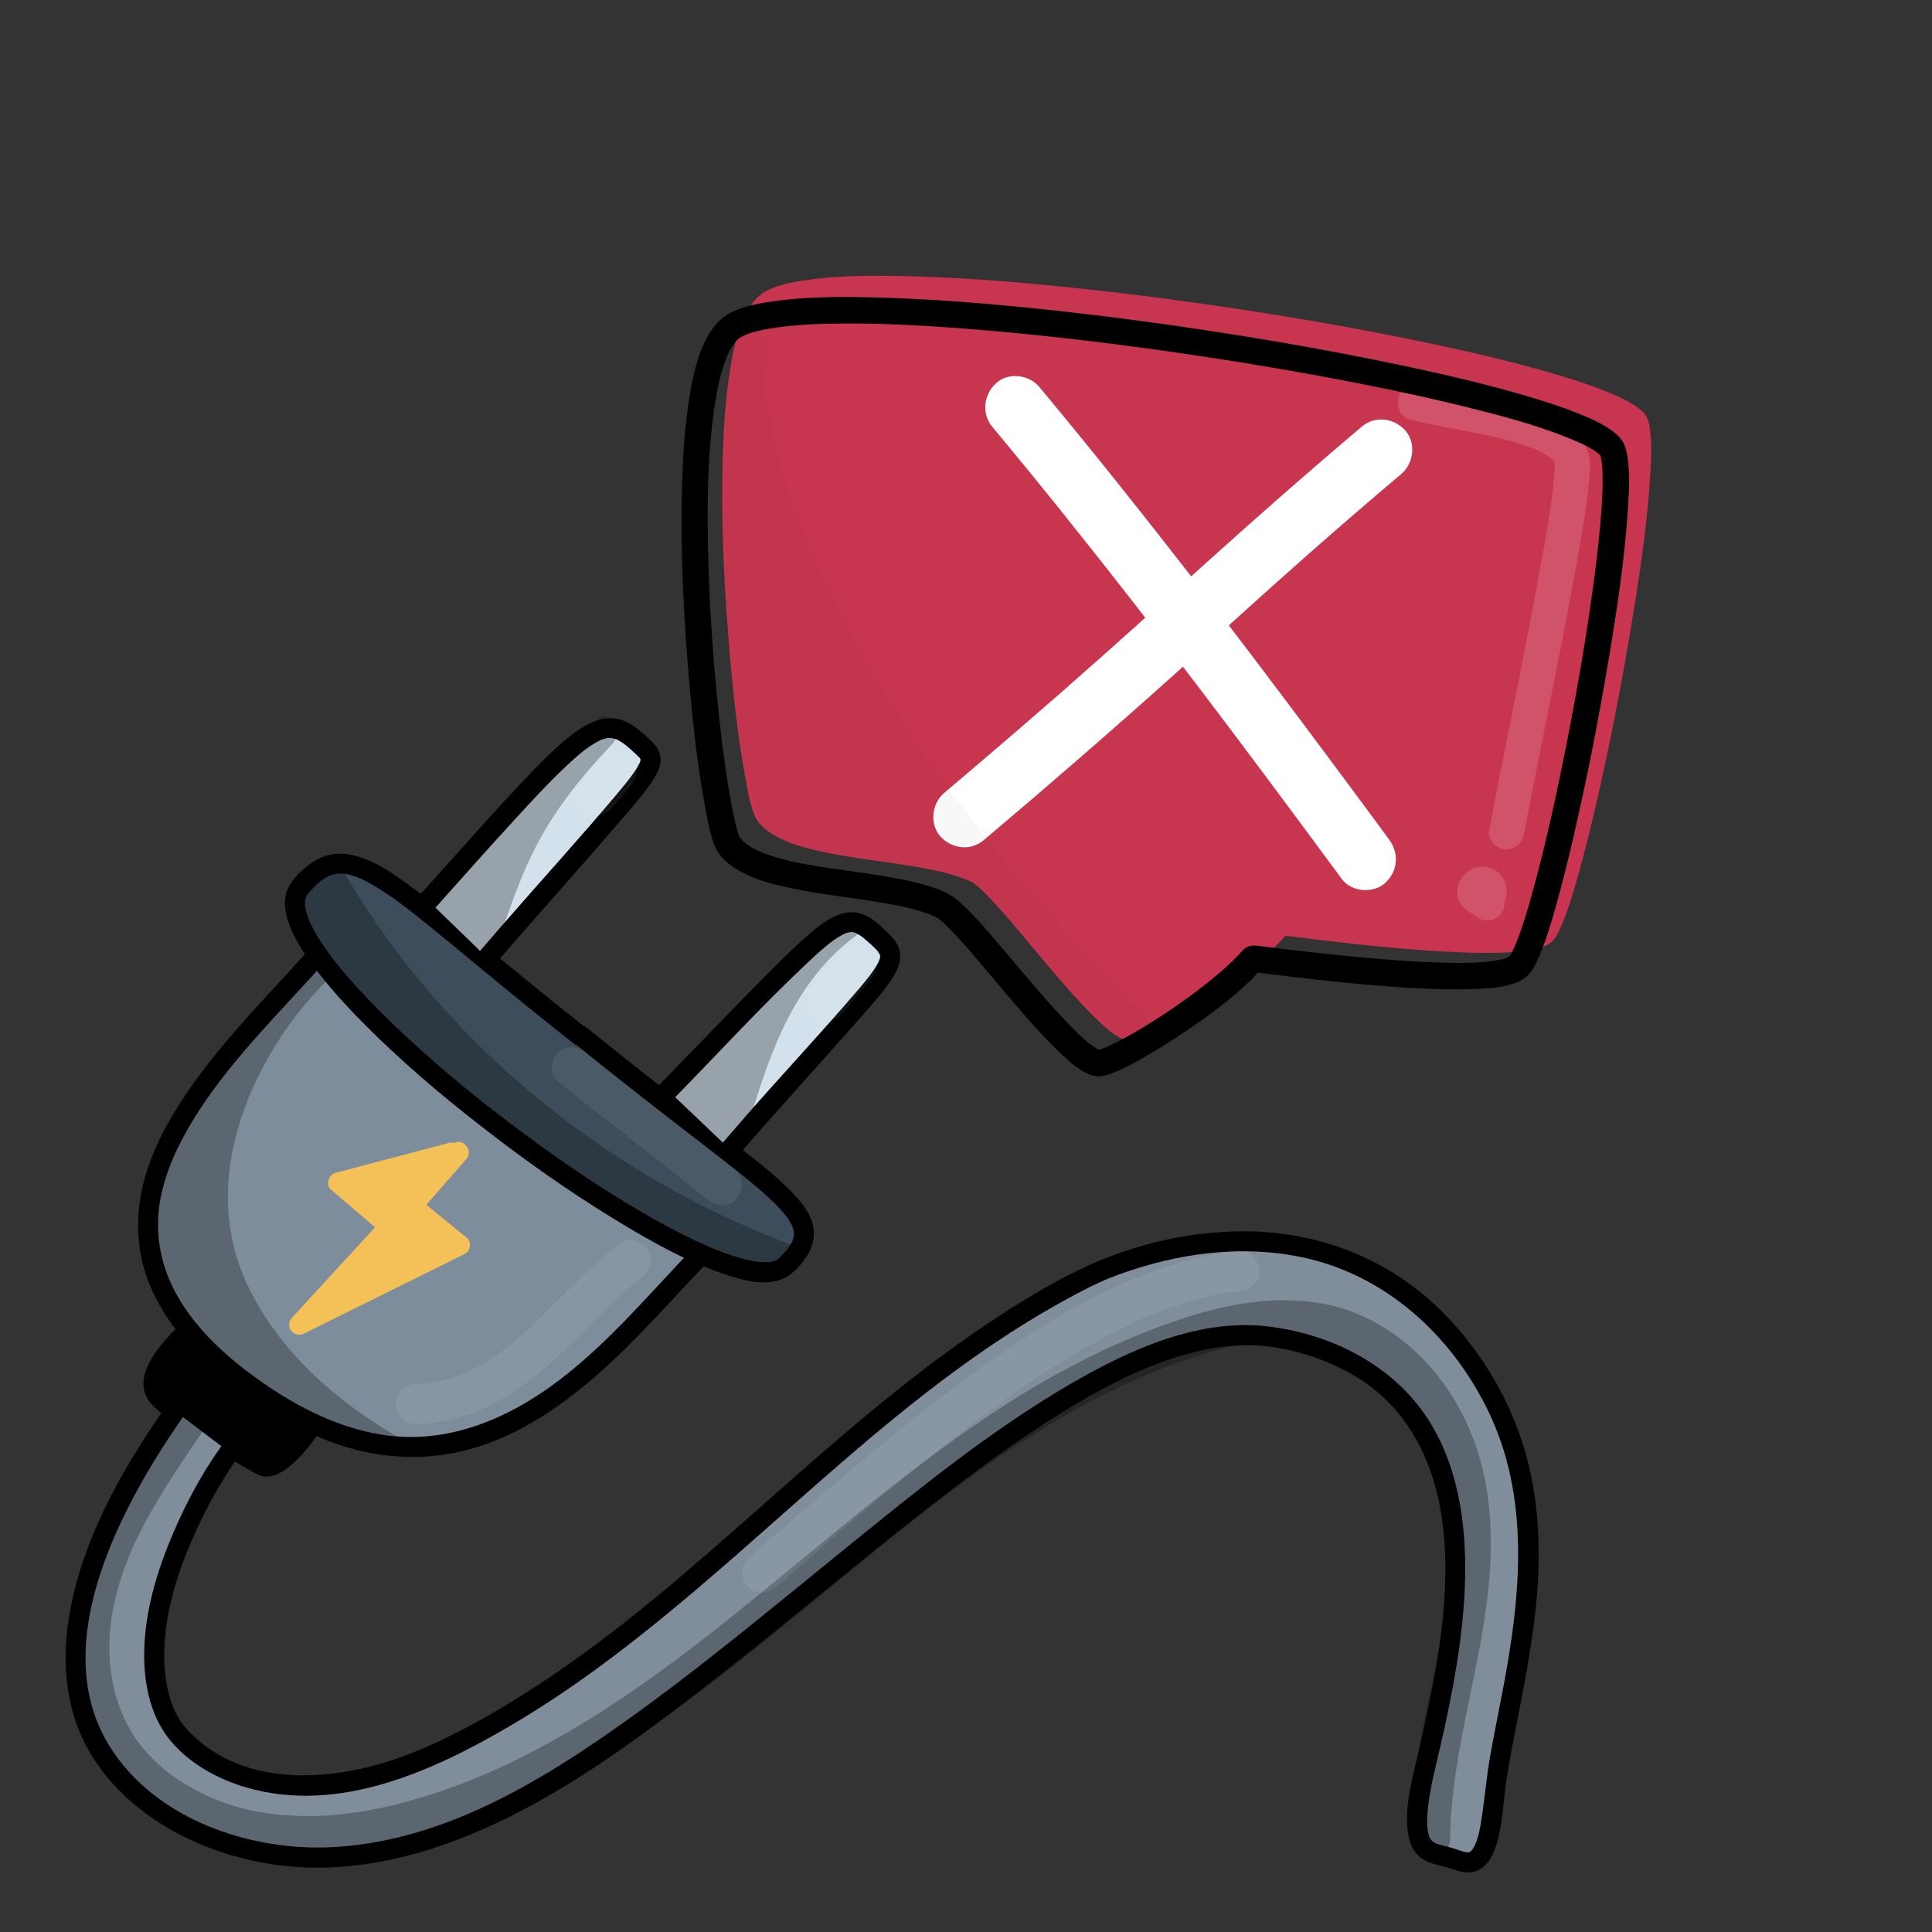 <?xml version="1.0" encoding="utf-8"?>
<!-- Generator: Adobe Adobe Illustrator 24.2.0, SVG Export Plug-In . SVG Version: 6.00 Build 0)  -->
<svg version="1.1" xmlns="http://www.w3.org/2000/svg" xmlns:xlink="http://www.w3.org/1999/xlink" x="0px" y="0px"
	 viewBox="0 0 1700.79 1700.79" style="enable-background:new 0 0 1700.79 1700.79;" xml:space="preserve">
<rect x="0" y="0" width="1700.79" height="1700.79" fill="#333333" stroke="none"/>
<style type="text/css">
	.st0{fill:#7E8D9C;}
	.st1{fill:#3D4D5B;}
	.st2{fill:#D3E1EC;}
	.st3{fill:#808E9C;}
	.st4{fill:#F3C159;}
	.st5{fill:#F3C158;}
	.st6{opacity:0.278;}
	.st7{opacity:0.078;}
	.st8{fill:#FFFFFF;}
	.st9{fill:#C8354F;}
	.st10{fill:#C93550;}
	.st11{opacity:0.149;}
	.st12{opacity:0.031;}
</style>
<g id="Ebene_4">
</g>
<g id="Ebene_3">
</g>
<g id="Ebene_14">
</g>
<g id="Ebene_5">
</g>
<g id="Ebene_6">
</g>
<g id="Ebene_7">
	<g>
		<g>
			<path class="st0" d="M278.36,842.07c-92.02,103.45-255.44,244.96-46.42,386.24c182.07,123.06,297.75-32.6,382.53-121.22"/>
			<g>
				<path d="M272.11,835.82c-39.33,44.17-82.14,85.99-114.14,136.1c-15,23.49-27.75,49.32-33.33,76.8
					c-5.56,27.4-3.69,55.78,6.93,81.76c13.65,33.42,38.38,60.84,66.12,83.39c32.05,26.05,68.28,48.45,108.11,60.29
					c30.67,9.11,63.04,11,94.45,4.76c28.86-5.73,56.16-18.37,80.72-34.36c48.66-31.67,87.54-75.31,126.8-117.46
					c4.29-4.61,8.6-9.2,12.95-13.75c7.86-8.22-4.62-20.74-12.5-12.5c-37.48,39.21-72.69,81.3-116.1,114.28
					c-44.94,34.14-98.93,57.1-156.28,47.82c-36.09-5.84-69.36-21.95-99.45-42.26c-30.69-20.72-60.39-45.9-79.33-78.22
					c-13.59-23.2-19.78-48.74-17.42-75.34c2.2-24.75,12.28-49.6,24.73-71.6c28.1-49.67,68.85-90.81,107.07-132.64
					c4.41-4.83,8.81-9.68,13.16-14.57C292.15,839.85,279.69,827.31,272.11,835.82L272.11,835.82z"/>
			</g>
		</g>
		<g>
			<path class="st1" d="M511.3,912.44C342.92,780.1,308.43,726.34,263.9,781.93c-51.11,63.8,372.94,384.38,427.58,332.44
				c47.2-44.86-6.67-61.43-180.87-203.22"/>
			<g>
				<path d="M517.55,906.19c-32.06-25.22-63.58-51.1-95.02-77.09c-21.4-17.69-42.69-35.68-65.22-51.94
					c-23-16.61-54.7-36.87-82.3-18.02c-9.74,6.65-21.17,17.04-23.53,29.16c-2.24,11.53,1.65,23.04,6.49,33.38
					c6.3,13.46,15.22,25.61,24.38,37.24c11.69,14.83,24.54,28.72,37.83,42.12c32.32,32.58,67.42,62.43,103.61,90.6
					c37.56,29.24,76.46,56.87,117.11,81.67c31.61,19.29,64.84,38.21,100.27,49.53c11.3,3.61,23.74,6.82,35.7,5.91
					c12.05-0.92,20.16-6.38,27.86-15.48c7.98-9.43,13.44-20.37,11.27-32.98c-2.16-12.56-11.43-23.2-20.08-31.97
					c-14.84-15.05-31.86-28-48.48-40.97c-26.67-20.8-53.6-41.25-80.19-62.15c-16.91-13.29-33.72-26.72-50.4-40.3
					c-3.7-3.01-8.88-3.62-12.5,0c-3.11,3.11-3.72,9.47,0,12.5c30.91,25.14,62.27,49.72,93.82,74.05c20.9,16.12,42.03,32,62.36,48.84
					c7.04,5.84,14,11.81,20.55,18.2c2.62,2.56,5.17,5.18,7.59,7.93c1.04,1.19,2.04,2.41,3.05,3.63c0.88,1.06-1.05-1.49,0.22,0.28
					c0.48,0.68,0.98,1.34,1.45,2.03c1.5,2.19,2.74,4.48,3.97,6.82c1.09,2.08-0.31-1.11,0-0.04c0.14,0.5,0.39,0.98,0.54,1.48
					c0.33,1.09,0.58,2.19,0.88,3.29c0.41,1.49-0.03,0.71-0.02-0.55c0,0.53,0.14,1.07,0.14,1.61c0.02,1.07-0.06,2.14-0.05,3.2
					c0.02,2.13,0.44-1.27,0.06-0.41c-0.18,0.41-0.17,0.97-0.29,1.41c-0.3,1.07-0.67,2.12-0.97,3.18c-0.54,1.9,0.77-1.49,0.16-0.34
					c-0.25,0.46-0.43,0.96-0.69,1.42c-0.63,1.16-1.26,2.3-1.98,3.41c-0.69,1.07-1.44,2.08-2.19,3.1c1.01-1.4,0.7-0.86-0.09,0.07
					c-0.53,0.63-1.06,1.26-1.6,1.88c-2.01,2.28-4.24,4.32-6.35,6.5c-1.54,1.59,1.81-0.88-0.37,0.27c-0.76,0.4-1.6,0.82-2.32,1.28
					c-1,0.63,2.43-0.75,0.71-0.3c-0.4,0.1-0.78,0.3-1.18,0.41c-1,0.28-2,0.52-3.01,0.77c-3.01,0.73,1.38,0.03-0.94,0.16
					c-1.12,0.06-2.24,0.17-3.37,0.19c-2.34,0.05-4.68-0.08-7-0.32c-0.66-0.07-1.33-0.16-1.99-0.23c0.67,0.07,1.82,0.3-0.15-0.04
					c-1.43-0.25-2.85-0.49-4.27-0.78c-6.28-1.28-12.44-3.08-18.5-5.14c-3.36-1.14-6.68-2.36-9.99-3.65
					c-1.85-0.72-3.69-1.46-5.53-2.22c-0.53-0.22-3-1.26-1.03-0.42c-1.06-0.45-2.13-0.91-3.19-1.37
					c-16.76-7.32-32.99-15.82-48.9-24.82c-38.48-21.78-75.27-46.59-110.84-72.83c-36.29-26.77-71.8-55.6-105.32-86.69
					c-14.77-13.69-29.14-27.84-42.73-42.71c-5.86-6.41-11.57-12.96-17.04-19.71c-1.33-1.63-2.63-3.28-3.94-4.94
					c-0.9-1.14,0.74,0.99-0.71-0.92c-0.68-0.89-1.35-1.78-2.02-2.67c-2.17-2.91-4.28-5.86-6.32-8.86
					c-3.7-5.46-7.18-11.08-10.17-16.96c-0.68-1.34-1.33-2.69-1.96-4.05c-0.27-0.58-0.52-1.17-0.78-1.76c0.9,2,0.23,0.58-0.17-0.47
					c-0.87-2.29-1.68-4.6-2.31-6.98c-0.29-1.09-0.52-2.19-0.75-3.29c-0.12-0.56-0.17-1.13-0.29-1.68c0.36,1.7,0.15,1.72,0.06,0.17
					c-0.11-1.9,0.22-3.92,0.05-5.78c0.28,3.03-0.13,0.8,0.23-0.61c0.33-1.29,1.79-3.62,0.15-0.93c0.41-0.67,0.73-1.45,1.11-2.15
					c0.19-0.35,0.49-0.66,0.66-1.02c0.59-1.2-1.58,1.87,0.18-0.21c2.36-2.79,4.75-5.54,7.39-8.08c1.06-1.02,2.16-1.98,3.27-2.94
					c0.81-0.69,1.76-1.36,0.26-0.26c0.68-0.5,1.35-1.01,2.05-1.48c1.14-0.78,2.31-1.51,3.51-2.17c1.16-0.64,4.54-1.95,2.08-1.1
					c2.52-0.86,4.94-1.57,7.57-2.05c-3.23,0.59,0.91-0.01,1.92-0.03c1.4-0.03,2.78,0.09,4.18,0.16c2.47,0.13-0.73-0.19,0.27,0.01
					c0.65,0.13,1.3,0.22,1.94,0.35c1.52,0.3,3.02,0.69,4.5,1.12c1.49,0.44,2.96,0.94,4.42,1.49c0.81,0.3,1.61,0.63,2.41,0.95
					c-2.02-0.82,0.15,0.08,0.91,0.43c3.48,1.6,6.87,3.4,10.19,5.32c18.62,10.78,34.69,23.94,51.11,37.22
					c25.86,20.91,51.29,42.35,77.07,63.34c16.23,13.22,32.57,26.31,49.03,39.26c3.75,2.95,8.84,3.66,12.5,0
					C520.61,915.62,521.32,909.15,517.55,906.19L517.55,906.19z"/>
			</g>
		</g>
		<g>
			<path class="st2" d="M376.97,792.92C516.68,636.57,528.35,623.26,562.3,654.22c22.97,20.94,19.78,11.61-133.32,189"/>
			<g>
				<path d="M383.21,799.17c23.43-26.22,46.79-52.51,70.56-78.41c15.03-16.38,30.15-32.79,46.41-47.96
					c2.85-2.66,5.75-5.28,8.72-7.81c1.24-1.06,2.49-2.11,3.76-3.14c0.64-0.52,1.28-1.03,1.93-1.54c0.94-0.75-1.32,1-0.38,0.29
					c0.38-0.29,0.77-0.59,1.16-0.87c4.22-3.1,8.55-5.85,13.23-8.19c2.43-1.21-1.74,0.49,0.99-0.4c0.99-0.32,1.96-0.68,2.96-0.94
					c0.82-0.22,1.72-0.29,2.51-0.55c1.52-0.5-2.29,0.05-0.72,0.09c0.47,0.01,0.96-0.1,1.44-0.11c0.78-0.01,1.56,0,2.34,0.02
					c2.76,0.04-1.38-0.51,0.54,0.04c1.59,0.45,3.16,0.9,4.74,1.41c-2.54-0.82-0.87-0.38,0.37,0.25c0.85,0.43,1.67,0.9,2.48,1.4
					c0.75,0.46,1.48,0.94,2.21,1.44c0.73,0.51,3.66,2.8,1.05,0.7c2.93,2.35,5.74,4.84,8.52,7.37c1.72,1.57,3.36,3.17,4.98,4.84
					c1.89,1.97-1.16-1.95,0.47,0.64c0.21,0.33,0.36,0.79,0.61,1.09c0.93,1.1-0.97-2.53-0.31-0.68c0.13,0.36,0.27,0.8,0.29,1.18
					c0.06,0.88-0.81-2.84-0.16-0.77c0.11,0.36-0.22,1.02-0.06,1.33c-0.33-0.63,0.64-2.58,0-0.54c-0.16,0.51-0.31,1.03-0.45,1.54
					c-0.08,0.29-0.25,0.57-0.32,0.87c-0.35,1.54,1.04-1.99,0.37-0.86c-0.77,1.31-1.35,2.75-2.12,4.07
					c-2.12,3.64-4.63,7.05-7.15,10.42c-0.34,0.46-0.69,0.9-1.04,1.36c1.64-2.15,0.22-0.29-0.19,0.23c-0.97,1.23-1.94,2.45-2.93,3.67
					c-2.11,2.61-4.25,5.19-6.41,7.76c-32.88,39.13-67.41,76.92-100.93,115.5c-6.67,7.67-13.32,15.36-19.96,23.05
					c-7.4,8.57,5.05,21.13,12.5,12.5c38.33-44.4,77.65-87.95,115.77-132.52c8.25-9.64,16.74-19.36,23.7-29.99
					c3.66-5.6,7.14-12.09,6.86-18.98c-0.25-6.35-3.91-11.43-8.32-15.69c-5.58-5.4-11.55-10.85-18.21-14.87
					c-20.23-12.23-39.98-0.34-56.1,12.97c-15.12,12.48-28.69,26.87-42.1,41.12c-22.15,23.55-43.65,47.69-65.2,71.78
					c-6.98,7.8-13.95,15.6-20.92,23.4C363.16,795.13,375.62,807.68,383.21,799.17L383.21,799.17z"/>
			</g>
		</g>
		<g>
			<path class="st2" d="M588,959.8C734.9,809.42,740.55,796.59,769.46,822.01c31.9,28.05,18.36,21.54-126.76,189.97"/>
			<g>
				<path d="M594.25,966.05c39.1-40.03,77.11-81.45,117.92-119.76c5.25-4.93,10.58-9.78,16.17-14.33c1.01-0.83,2.04-1.64,3.07-2.45
					c-2.16,1.68,1.23-0.9,1.92-1.39c1.94-1.39,3.93-2.73,5.98-3.94c1.68-0.99,3.43-1.77,5.16-2.66c-1.56,0.8-1.12,0.38,0.49-0.11
					c0.77-0.24,1.55-0.44,2.33-0.66c1.61-0.46,2.39,0.14,0.01-0.1c0.67,0.07,1.45-0.13,2.14-0.13c0.58,0,1.39,0.21,1.94,0.1
					c-1.23,0.26-2.05-0.53-0.09,0.07c0.61,0.19,1.23,0.37,1.85,0.54c2.37,0.67-1.23-0.77,0.08,0c1.25,0.74,2.56,1.34,3.78,2.14
					c0.68,0.44,1.33,0.92,1.99,1.38c2.25,1.58-1.22-1.07,0.5,0.38c1.39,1.17,2.78,2.32,4.15,3.52c2.57,2.26,5.15,4.54,7.52,7.02
					c0.48,0.51,0.94,1.04,1.42,1.55c1.36,1.47,0.52,1.17,0.09,0.04c0.36,0.95,1.36,2.26,1.94,3.12c1.1,1.62-0.41-2.1-0.16-0.38
					c0.07,0.47,0.27,1.23,0.46,1.67c0.72,1.67,0.14-2.55-0.08-0.51c-0.06,0.54-0.1,1.39-0.03,1.92c0.18,1.29,0.73-2.66,0.04-0.45
					c-0.21,0.66-0.32,1.35-0.53,2.01c-0.23,0.73-0.54,1.42-0.79,2.14c0.94-2.71,0.3-0.73-0.31,0.47c-1.92,3.76-4.35,7.25-6.85,10.63
					c-0.71,0.96-2.6,3.38-1.27,1.69c-0.93,1.18-1.86,2.36-2.81,3.53c-2.08,2.57-4.2,5.1-6.34,7.61
					c-32.59,38.22-67.1,74.82-100.12,112.68c-6.48,7.43-12.93,14.88-19.36,22.34c-7.39,8.58,5.06,21.13,12.5,12.5
					c37.5-43.5,76.47-85.67,114.23-128.94c8.29-9.5,17.02-19.16,23.54-30.01c4.08-6.8,7.07-14.64,5.16-22.64
					c-1.63-6.81-6.68-12.21-11.66-16.84c-5.46-5.07-11.28-10.62-18.07-13.84c-19.41-9.21-37.45,5.69-51.5,17.87
					c-14.48,12.56-27.95,26.3-41.41,39.93c-22.23,22.52-44.17,45.31-66.24,67.99c-7.08,7.27-14.16,14.54-21.25,21.8
					C573.79,961.7,586.28,974.21,594.25,966.05L594.25,966.05z"/>
			</g>
		</g>
		<g>
			<path d="M167.14,1171.88c-8.37,4.58-38.03,35.01-31.15,52.6c6.31,16.15,89.91,63.31,94.93,65.75
				c12.65,6.15,37.93-24.87,43.83-37.39"/>
			<g>
				<path d="M162.68,1164.24c-7.36,4.21-13.67,11.18-19.03,17.62c-7.05,8.48-14.11,18.31-16.58,29.26
					c-2.06,9.13-0.31,17.22,5.77,24.23c4.97,5.73,11.31,10.38,17.35,14.9c15.52,11.62,32.1,21.85,48.72,31.79
					c6.55,3.91,13.13,7.76,19.77,11.52c3.82,2.16,7.87,4.91,12.19,5.87c11.72,2.61,23.08-7.09,30.74-14.66
					c7.99-7.9,15.83-17.31,20.77-27.48c4.95-10.19-10.29-19.16-15.26-8.92c-3.57,7.35-8.76,13.99-14.25,19.99
					c-3.14,3.44-6.49,6.88-10.22,9.7c-3.31,2.49-5.43,2.86-8.52,4.27c1.72-0.78-0.91-0.25,1.1,0.02c-1.77-0.24,0.26,0.33,0.04,0.19
					c-0.36-0.23-0.78-0.4-1.15-0.61c-1.65-0.91-3.31-1.81-4.95-2.74c-5.62-3.16-11.2-6.4-16.75-9.68
					c-14.92-8.82-29.71-17.93-43.96-27.8c-6.74-4.68-11.56-8.09-17.34-13.18c-2.04-1.8-3.88-3.73-5.78-5.67
					c-0.43-0.44-1.41-2,0.02,0.11c-0.05-0.07-0.84-1.15-0.81-1.17c-0.02,0.02-0.57-1.03-0.62-1.1c1.7,2.56,0.07,0.17-0.15-1.13
					c0.29,1.71,0.02-1.17,0.03-1.28c0.08-1.79,0.03-1.28,0.31-2.46c0.49-2.11,1.19-4.2,2-5.97c2.13-4.68,5.04-9.12,8.17-13.19
					c3.16-4.11,6.72-7.98,10.46-11.57c1.49-1.43,3.03-2.81,4.62-4.13c1.9-1.57-1.4,0.88,0.43-0.32c0.6-0.39,1.18-0.8,1.8-1.15
					C181.47,1173.85,172.58,1158.58,162.68,1164.24L162.68,1164.24z"/>
			</g>
		</g>
		<g>
			<path class="st3" d="M154.02,1242.15c-37.21,52.93-116.8,179.34-76.51,277.52C108.43,1595,200.4,1637.5,285.4,1635.21
				c85.01-2.29,163.33-40.88,232.14-86.5c220.13-145.92,443.24-402,608.37-370.69c230.1,43.63,140.51,314.03,124.96,396.03
				c-11.21,59.1,8,56.27,24.56,61.08c15.3,4.45,32.93,18.48,39.14-46.35c9.78-101.92,71.59-246.75-11.99-378.3
				c-110.23-173.49-295.75-111.26-347.22-85.35c-214.47,107.94-355.8,320.56-575.02,419.99c-135.69,61.54-218.08,2.79-234.62-35.72
				c-34.81-81.07,30.93-195.72,56.18-231.01"/>
			<g>
				<path d="M146.39,1237.69c-39.79,56.68-76.5,121.44-86.36,190.94c-5.42,38.21-1.56,77.22,17.51,111.35
					c18.37,32.87,48.27,58.38,81.51,75.42c34.88,17.88,73.96,27.59,113.11,28.65c46.01,1.24,92.12-9.31,134.74-26.12
					c83.76-33.04,157.06-88.61,227.45-143.68c68.89-53.9,135.28-110.97,204.88-163.97c31.19-23.75,63.07-46.75,96.46-67.34
					c29.01-17.89,59.34-34.31,91.62-45.51c26.58-9.23,54.57-14.95,82.81-12.69c29.08,2.34,59.18,12.39,84.09,27.5
					c43.65,26.48,66.78,71.54,74.58,120.77c7.66,48.28,2.07,98.8-6.7,146.51c-3.8,20.65-8.39,41.14-13.07,61.61
					c-5.05,22.1-12.12,45.83-10.05,68.58c1.01,11.04,4.76,21.87,14.84,27.69c6.8,3.93,14.76,4.7,22.1,7.15
					c7.07,2.36,14.4,5.15,21.94,3.08c11.32-3.1,16.75-14.58,19.84-24.92c5.31-17.75,5.58-36.64,8.35-54.86
					c2.82-18.59,6.5-37.03,10.11-55.48c7.91-40.34,15.61-80.91,17.81-122.04c2.37-44.28-2.03-89.34-17.48-131.12
					c-14.89-40.29-39.19-77.78-70.12-107.63c-46.62-44.99-108.41-67.98-172.89-67.64c-45.9,0.24-92.31,10.73-134.15,29.56
					c-32.29,14.53-62.96,33.65-92.31,53.35c-34.97,23.46-68.32,49.27-100.75,76.1c-64.94,53.71-126.19,111.73-191.33,165.21
					c-32.29,26.51-65.58,51.84-100.56,74.71c-35.94,23.49-73.98,45.53-114.05,61.2c-59.45,23.25-138.97,31.85-189.34-15.28
					c-7.26-6.79-11.9-12.22-16.27-20.93c-7.08-14.13-9.66-30.89-10.05-46.54c-0.9-36.66,10.14-73.31,24.75-106.6
					c11-25.06,24.21-49.54,40.12-71.86c6.61-9.28-8.71-18.12-15.26-8.92c-16.37,22.98-29.93,48.24-41.1,74.11
					c-14.73,34.11-26.02,70.78-26.23,108.24c-0.16,28.22,6.23,57.47,25.51,78.85c17.01,18.88,40.68,31.57,64.88,38.55
					c80.69,23.26,163.19-14.19,231.73-54.33c71.76-42.03,136.11-95.34,198.56-149.92c62.81-54.9,124.19-111.76,191.42-161.32
					c33.56-24.74,68.54-47.64,105.32-67.32c9.54-5.11,19.15-10.09,29.12-14.31c-1.73,0.73,0.88-0.36,1.39-0.57
					c0.98-0.4,1.95-0.79,2.93-1.18c2.19-0.87,4.39-1.71,6.6-2.53c4.54-1.68,9.12-3.26,13.72-4.74
					c48.4-15.58,101.27-21.32,151.23-10.01c70.79,16.01,126.68,66.96,158.95,130.95c39.84,79.01,30.36,167.66,14.28,251.47
					c-3.6,18.74-7.45,37.44-10.76,56.23c-3.24,18.36-4.75,36.87-7.59,55.26c-1.11,7.2-2.56,15.41-5.32,21.83
					c-0.51,1.19-1.11,2.36-1.77,3.47c-0.31,0.53-2.02,2.83-0.96,1.58c-0.6,0.71-1.26,1.39-1.97,2c1.43-1.22,0.02,0.07-0.78,0.34
					c2.42-0.83,0.03-0.01-0.55,0.08c-1.19,0.19,1.86,0.01-0.39,0.03c-0.75,0-1.49-0.05-2.24-0.1c2.17,0.15,0.23,0.02-0.77-0.24
					c-3.21-0.83-6.29-2.01-9.44-3.04c-3.34-1.09-6.76-1.83-10.16-2.69c-1.73-0.44-3.42-0.93-5.11-1.5c-1.62-0.54-0.62-0.24-0.6-0.23
					c-0.87-0.45-1.71-0.91-2.54-1.43c-0.89-0.55,0.72,0.73-0.79-0.68c-0.45-0.42-1.94-2.42-0.88-0.88c-1.73-2.5-1.77-2.81-2.34-5.08
					c-1.59-6.37-1.41-13-0.89-19.65c1.57-19.87,7.12-39.55,11.52-58.94c10.31-45.37,19.28-91.32,21.23-137.91
					c2.08-49.62-3.84-102.3-30.16-145.5c-30.23-49.63-85.25-77.87-141.87-84.99c-61.34-7.71-122.4,19.94-174.14,49.94
					c-69.54,40.33-132.59,91.47-194.9,141.95c-67.9,55-134.92,111.35-206.46,161.63c-74.13,52.09-157.3,100.24-250.02,104.77
					c-72.61,3.54-155.93-24.92-195.74-89.31c-41.04-66.37-14.53-149.17,18.32-213.04c13.8-26.83,29.82-52.48,47.15-77.16
					C168.21,1237.28,152.89,1228.44,146.39,1237.69L146.39,1237.69z"/>
			</g>
		</g>
		<g>
			<path class="st4" d="M397.59,1014.64c-33.3,8.8-66.6,17.6-99.91,26.4c15.07,12.87,30.13,25.75,45.2,38.62
				c-26.55,28.88-53.1,57.76-79.65,86.64c47.23-23.4,94.45-46.79,141.68-70.19c-14.08-11.48-28.15-22.97-42.23-34.45
				c13.83-15.8,27.65-31.61,41.48-47.41"/>
			<g>
				<path class="st5" d="M395.24,1006.12c-33.3,8.8-66.6,17.6-99.91,26.4c-6.07,1.61-9.03,10.38-3.9,14.77
					c15.07,12.87,30.13,25.75,45.2,38.62c0-4.17,0-8.33,0-12.5c-26.55,28.88-53.1,57.76-79.65,86.64
					c-6.92,7.53,1.72,18.33,10.71,13.88c47.23-23.4,94.45-46.79,141.68-70.19c4.77-2.36,6.05-10.4,1.79-13.88
					c-14.08-11.48-28.15-22.97-42.23-34.45c0,4.17,0,8.33,0,12.5c13.83-15.8,27.65-31.61,41.48-47.41
					c7.46-8.53-4.99-21.08-12.5-12.5c-13.83,15.8-27.65,31.61-41.48,47.41c-2.9,3.31-3.9,9.32,0,12.5
					c14.08,11.48,28.15,22.97,42.23,34.45c0.6-4.63,1.19-9.25,1.79-13.88c-47.23,23.4-94.45,46.79-141.68,70.19
					c3.57,4.63,7.14,9.25,10.71,13.88c26.55-28.88,53.1-57.76,79.65-86.64c3.04-3.31,3.76-9.29,0-12.5
					c-15.07-12.87-30.13-25.75-45.2-38.62c-1.3,4.92-2.6,9.85-3.9,14.77c33.3-8.8,66.6-17.6,99.91-26.4
					C410.92,1020.26,406.26,1003.2,395.24,1006.12L395.24,1006.12z"/>
			</g>
		</g>
		<g class="st6">
			<path d="M533.22,648.11C460.28,725.69,454,762.29,428.51,829.96c-33.09-25.96-48.78-28.14-42.08-36.19
				c42.6-51.15,88.89-98.33,146.13-154.16"/>
			<g>
				<path d="M526.98,641.86c-22.54,24.03-44.08,49.43-61.15,77.71c-12.62,20.92-22.12,43.39-30.58,66.26
					c-5.14,13.91-10.05,27.9-15.27,41.78c4.92-1.3,9.85-2.6,14.77-3.9c-12.57-9.8-25.97-18.03-39.05-27.07
					c-0.52-0.36-2.69-2.08-0.93-0.61c-0.55-0.46-1.07-1.02-1.64-1.44c-1.67-1.23,0.49,0.95,0.02,0.11c-0.21-0.37,0.62,2.49,0.6,2.19
					c0.04,0.72-0.68,2.9-0.49,2.43c0.61-1.49-1.79,2-0.05,0.05c0.74-0.83,1.42-1.7,2.13-2.55c3.21-3.82,6.44-7.63,9.69-11.42
					c25.92-30.18,53.24-59.12,81.18-87.43c17.34-17.56,34.92-34.89,52.59-52.13c8.16-7.96-4.35-20.45-12.5-12.5
					c-32.31,31.52-64.35,63.33-95.1,96.38c-14.11,15.16-27.93,30.58-41.37,46.34c-7.53,8.82-20.56,20.25-8.83,31.37
					c4.46,4.23,10.14,7.31,15.29,10.6c8.91,5.69,17.63,11.66,25.97,18.16c5.45,4.25,12.26,2.77,14.77-3.9
					c8.41-22.36,15.89-45.55,25.31-67.26c10.14-23.36,23.11-45.18,38.43-65.51c11.93-15.84,25.15-30.72,38.71-45.18
					C547.25,646.07,534.78,633.54,526.98,641.86L526.98,641.86z"/>
			</g>
		</g>
		<g class="st6">
			<path d="M749.19,816.02c-68.74,49.66-88.01,137.37-106.49,195.96c3.08-12.06-49.25-28.08-45.91-49.27
				c1.18-7.54,35.8-49.03,141.83-141.66"/>
			<g>
				<path d="M744.73,808.39c-52.38,38.18-78.56,97.68-97.33,157.79c-4.51,14.45-8.68,29.01-13.23,43.45
					c5.68,1.57,11.36,3.13,17.04,4.7c1.93-9.61-5.21-15.97-12.2-21.17c-7.36-5.46-15.92-10.26-22.9-15.59
					c-1.32-1.01-3.27-2.65-4.75-4.04c-0.79-0.74-1.55-1.49-2.29-2.29c-0.32-0.35-2.18-2.7-1.37-1.56c-0.55-0.77-1.04-1.58-1.5-2.41
					c-0.98-1.77,0.08,0.27-0.46-1.06c-0.13-0.33-0.2-0.73-0.28-1.08c-0.28-1.32,0.21,1.5,0.02,0.17c-0.19-1.29,0.69-2.83-0.15-0.41
					c0.89-2.53-1.2,1.71-0.02-0.11c0.66-1.02,1.21-2.13,1.88-3.15c0.94-1.43,1.97-2.8,2.98-4.18c1.24-1.69-1.12,1.37,0.75-0.97
					c0.77-0.96,1.55-1.93,2.34-2.88c3.86-4.67,7.9-9.19,12-13.65c13.18-14.3,27.06-27.96,41.11-41.39
					c25.55-24.42,51.88-48.02,78.48-71.27c8.58-7.5-3.96-19.96-12.5-12.5c-40,34.96-80.04,70.43-116.4,109.23
					c-7.99,8.52-15.97,17.24-22.73,26.79c-6.19,8.74-7.35,18.29-0.78,27.77c6.65,9.6,17.02,16.08,26.63,22.36
					c2.21,1.44,4.42,2.88,6.61,4.35c1.01,0.69,2.02,1.38,3.01,2.09c0.46,0.33,2.72,2.08,1.57,1.15c0.78,0.63,1.55,1.27,2.28,1.96
					c0.36,0.34,2.22,2.42,1.51,1.48c-0.88-1.17,0.01-0.02-0.01,0.03c0.09,0.15,0.19,0.3,0.28,0.46c0.33,0.65,0.33,0.6-0.02-0.15
					c-0.13,0.17-0.25-1.19-0.13-0.16c-0.3-2.55-0.51,0.03,0.01-2.53c-2.23,11.09,13.6,15.64,17.04,4.7
					c16.78-53.34,30.56-109.01,65.3-154.19c10.58-13.76,23.1-26.26,37.13-36.49c3.85-2.81,5.75-7.68,3.17-12.09
					C754.6,807.76,748.61,805.56,744.73,808.39L744.73,808.39z"/>
			</g>
		</g>
		<g class="st6">
			<path d="M294.77,771.55c87.08,150.18,232.07,270.73,400.87,333.28c-90.37,46.62-415.8-233.99-427.13-296.74
				c-3.34-18.52,8.11-26.17,27.8-42.16"/>
			<g>
				<path d="M287.14,776.01c34.77,59.82,78.22,114.58,127.99,162.61c50.57,48.8,107.74,90.92,169.26,124.88
					c34.98,19.31,71.44,35.93,108.89,49.85c-0.7-5.38-1.41-10.77-2.11-16.15c-0.46,0.23-1.2,0.79-1.71,0.83
					c-1.08,0.08,1.88-0.62-0.1,0.04c-1.32,0.44-2.61,0.94-3.95,1.32c-1.29,0.37-2.6,0.68-3.92,0.95c-0.68,0.14-1.36,0.23-2.04,0.37
					c-1.86,0.39,1.85-0.13-0.53,0.08c-6.42,0.55-12.67,0.36-19.08-0.31c-1.35-0.14,1.66,0.29-0.79-0.11
					c-0.85-0.14-1.71-0.27-2.56-0.41c-1.86-0.32-3.72-0.68-5.57-1.07c-3.79-0.81-7.56-1.77-11.29-2.84
					c-8.24-2.36-16.32-5.25-24.26-8.46c-4-1.62-6.68-2.77-11.55-4.98c-4.47-2.03-8.91-4.15-13.31-6.34
					c-9.36-4.65-18.56-9.62-27.63-14.8c-19.64-11.21-38.71-23.42-57.35-36.22c-39.14-26.87-76.29-56.15-112.02-87.46
					c-30.57-26.79-60.42-54.89-86.85-85.82c-2.57-3.01-5.1-6.05-7.58-9.14c-1.13-1.41-2.25-2.82-3.35-4.24
					c-0.77-0.99,0.93,1.22,0.18,0.23c-0.2-0.26-0.39-0.51-0.59-0.77c-0.64-0.85-1.28-1.69-1.91-2.54c-3.66-4.94-7.17-10-10.27-15.31
					c-1.23-2.1-2.4-4.24-3.45-6.44c-0.24-0.5-0.45-1.01-0.7-1.5c-0.94-1.88,0.57,1.58,0.11,0.3c-0.37-1.03-0.8-2.03-1.13-3.08
					c-2.73-8.51-0.52-14.94,5.67-21.24c5.79-5.88,12.5-10.87,18.9-16.05c3.71-3.01,3.13-9.37,0-12.5c-3.67-3.67-8.78-3.02-12.5,0
					c-11.56,9.37-27.09,19.5-30.2,35.23c-1.55,7.83-0.48,15.74,2.52,23.04c5.03,12.24,12.99,23,21.08,33.37
					c24.18,31.04,52.94,58.7,82.02,85.08c36.67,33.26,75.31,64.47,115.61,93.22c36.76,26.22,75.26,51.09,116.61,69.48
					c16.34,7.27,33.26,13.83,50.87,17.28c13.78,2.71,28.63,3.97,42.28-0.16c3.18-0.96,6.3-2.26,9.26-3.76
					c7.36-3.74,4.46-13.71-2.11-16.15c-64.68-24.04-126.05-56.84-182.23-96.89c-55.43-39.51-105.7-86.42-148.81-139.1
					c-23.96-29.29-45.53-60.51-64.55-93.23C296.69,757.26,281.41,766.15,287.14,776.01L287.14,776.01z"/>
			</g>
		</g>
		<g class="st6">
			<path d="M280.1,858.35c-57.16,57.29-98.54,146.06-86.21,225c12.32,78.95,78.11,146.49,150.79,188.68
				c-89.35-35.19-204-103.41-212.47-170.98c-10.3-82.18,75.06-176.01,144.64-245.92"/>
			<g>
				<path d="M273.85,852.1c-47.4,47.76-82.01,111.56-89.63,178.9c-3.66,32.35,0.35,65.22,12.45,95.48
					c12.29,30.71,31.12,58.24,53.61,82.39c26.06,28,56.93,51.56,89.93,70.79c2.27-5.38,4.54-10.77,6.81-16.15
					c-35.68-14.1-70.33-31.22-102.98-51.37c-30.17-18.62-60.21-40.24-82.36-68.29c-8.42-10.66-15.56-22.61-19.05-35.56
					c-3.68-13.66-3.04-29.67-0.11-44.33c7.36-36.79,27.63-70.04,49.51-99.95c27.02-36.94,58.85-70.22,91.07-102.62
					c8.03-8.07-4.46-20.58-12.5-12.5c-30.24,30.4-59.77,61.62-85.93,95.67c-24.22,31.53-46.75,66.51-57.02,105.34
					c-4.48,16.94-6.42,34.74-4.15,52.17c1.95,15,8.09,29.04,16.37,41.62c20.24,30.71,50.44,54.34,80.76,74.46
					c38.03,25.23,79.29,45.66,121.69,62.42c9.48,3.74,15.25-11.23,6.81-16.15c-53.98-31.47-104.17-75.74-131.22-133.05
					c-12.91-27.35-18.67-57.15-17.1-87.33c1.63-31.35,10.6-62.39,23.83-90.76c15.31-32.82,36.19-62.95,61.7-88.66
					C294.37,856.52,281.88,844.01,273.85,852.1L273.85,852.1z"/>
			</g>
		</g>
		<g class="st6">
			<g>
				<path d="M147.82,1242.29c-41.23,60.49-83.51,124.89-86.6,200.42c-1.44,35.17,6.34,71.53,25.15,101.56
					c17.85,28.51,44.72,50.87,74.86,65.47c69.11,33.47,148.24,28.33,220.04,6.42c59.3-18.09,115.24-46.25,167.32-79.65
					c51.95-33.33,100.48-71.71,148.22-110.73c23.45-19.16,46.72-38.53,70.2-57.66c11.83-9.64,23.72-19.22,35.7-28.67
					c12.53-9.88,20.74-16.23,34.01-26.14c48.24-36,98.92-69.13,153.58-94.61c6.09-2.84,14.95-6.78,19.53-8.7
					c4.6-1.93,13.65-5.51,20-7.89c16.29-6.09,32.86-11.55,49.76-15.67c34.35-8.36,69.76-10.41,103.18,3.22
					c1.9,0.77,0.2,0.1-0.15-0.06c0.81,0.36,1.61,0.72,2.41,1.1c1.6,0.74,3.18,1.52,4.75,2.32c3.39,1.73,6.71,3.59,9.96,5.58
					c3.24,1.98,6.4,4.09,9.48,6.32c0.74,0.53,3.74,2.8,3.11,2.31c-1.29-1.02,0.95,0.79,0.96,0.8c0.89,0.75,1.8,1.49,2.69,2.25
					c5.78,4.93,11.22,10.28,16.29,15.94c5.86,6.55,7.43,8.55,12.35,15.8c18.14,26.76,27.82,55.12,31.07,87.65
					c7.8,77.87-18.53,152.11-29.36,228.68c-2.84,20.06-4.88,40.18-5.1,60.45c-0.1,9.55,8.2,17.68,17.68,17.68
					c9.67,0,17.57-8.09,17.68-17.68c0.83-78.54,28.89-153.91,34.79-232.39c2.83-37.68,0.53-76.97-11.89-112.91
					c-10.4-30.1-27.29-58.18-50.11-80.52c-23.51-23.02-53.55-39.97-86.15-45.61c-39.49-6.83-79.52-0.15-117.36,11.85
					c-58.65,18.59-113.93,47.05-165.44,80.47c-51.57,33.46-99.8,71.8-147.32,110.69c-23.43,19.18-46.71,38.55-70.2,57.65
					c-11.84,9.62-23.73,19.18-35.73,28.61c-2.76,2.17-5.53,4.34-8.31,6.49c-0.54,0.42-3.92,3.04-1.98,1.54
					c-1.62,1.25-3.25,2.5-4.87,3.74c-6.03,4.62-12.1,9.2-18.19,13.73c-48.28,35.87-99.05,68.8-153.8,93.97
					c-3.18,1.46-6.37,2.9-9.58,4.31c-1.6,0.71-3.22,1.4-4.82,2.1c-0.38,0.17-3.11,1.32-0.62,0.27c-1.08,0.45-2.16,0.9-3.24,1.35
					c-6.79,2.8-13.63,5.47-20.52,8.01c-16.31,6.01-32.89,11.32-49.73,15.63c-36.59,9.36-73.4,13.57-111.36,9.15
					c-31.14-3.63-60.12-14.35-85.91-32.08c-5.96-4.09-9.47-6.85-15.67-12.6c-2.87-2.67-5.65-5.44-8.32-8.32
					c-2.13-2.31-5.78-6.58-6.78-7.85c-9.08-11.67-16.47-26.47-20.76-40.77c-9.11-30.35-7.97-62.33,0-92.93
					c9.05-34.74,25.87-65.73,45.12-96.33c9.78-15.55,20.12-30.74,30.47-45.92c5.38-7.89,1.49-19.6-6.34-24.18
					C163.26,1230.84,153.21,1234.38,147.82,1242.29L147.82,1242.29z"/>
			</g>
		</g>
		<g class="st7">
			<g>
				<path class="st8" d="M546.45,1094.33c-25.64,19.46-47.33,42.83-70.26,65.27c-5.5,5.39-11.1,10.68-16.86,15.79
					c-2.64,2.34-5.32,4.64-8.04,6.88c-1.26,1.03-2.52,2.05-3.8,3.06c-0.11,0.09-2.23,1.74-0.78,0.62c1.61-1.24-1.81,1.35-2.12,1.58
					c-11.43,8.45-23.61,15.83-36.59,21.63c-0.15,0.07-2.64,1.09-0.89,0.39c1.88-0.76-2.54,0.97-2.43,0.93
					c-1.78,0.67-3.57,1.31-5.37,1.91c-3.87,1.29-7.79,2.42-11.75,3.34c-1.86,0.43-3.72,0.83-5.59,1.18
					c-1.03,0.19-5.87,0.91-2.59,0.5c-4.39,0.55-8.79,0.81-13.21,0.88c-9.24,0.14-18.11,8.03-17.68,17.68
					c0.42,9.45,7.77,17.83,17.68,17.68c31.78-0.5,62.11-12.28,88.25-29.91c26.6-17.94,48.68-41.06,71.22-63.65
					c6.47-6.49,13.02-12.92,19.77-19.12c3.27-3,6.59-5.96,9.97-8.83c1.58-1.35,3.18-2.67,4.79-3.99c0.92-0.75,1.85-1.49,2.78-2.23
					c2.57-2.04-3.19,2.4,1.37-1.06c7.34-5.57,11.94-15.49,6.34-24.18C565.96,1093.41,554.33,1088.35,546.45,1094.33L546.45,1094.33z
					"/>
			</g>
		</g>
		<g class="st7">
			<g>
				<path class="st8" d="M490.89,951.99c43.99,34.63,87.98,69.25,131.97,103.88c7.25,5.71,18.02,7.6,25,0c5.84-6.37,7.76-18.89,0-25
					c-43.99-34.63-87.98-69.25-131.97-103.88c-7.25-5.71-18.02-7.6-25,0C485.04,933.36,483.13,945.89,490.89,951.99L490.89,951.99z"
					/>
			</g>
		</g>
		<g class="st7">
			<g>
				<path class="st8" d="M741.87,836.46c-8.73,10.54-17.45,21.07-26.18,31.61c-5.89,7.11-7.48,18.13,0,25c6.51,5.98,18.7,7.6,25,0
					c8.73-10.54,17.45-21.07,26.18-31.61c5.89-7.11,7.48-18.13,0-25C760.36,830.48,748.17,828.85,741.87,836.46L741.87,836.46z"/>
			</g>
		</g>
		<g class="st7">
			<g>
				<path class="st8" d="M530.53,666.49c-5.79,6.89-11.58,13.78-17.38,20.66c-5.94,7.07-7.45,18.16,0,25c6.55,6.02,18.64,7.56,25,0
					c5.79-6.89,11.58-13.78,17.38-20.66c5.94-7.07,7.45-18.16,0-25C548.97,660.47,536.88,658.93,530.53,666.49L530.53,666.49z"/>
			</g>
		</g>
		<g class="st7">
			<g>
				<path class="st8" d="M1090.97,1101.14c-58.41,6.11-112.82,30.47-162.82,60.28c-60.36,35.99-115.8,80.03-169.71,124.92
					c-33.7,28.06-66.82,56.81-99.91,85.59c-7,6.09-6.7,18.85,0,25c7.46,6.85,17.53,6.49,25,0c29.03-25.25,58.09-50.48,87.54-75.24
					c13.88-11.67,27.85-23.24,41.95-34.63c7.1-5.74,14.24-11.44,21.42-17.08c3.3-2.59,6.61-5.18,9.93-7.75
					c-0.31,0.24-1.63,1.26-0.04,0.03c0.94-0.72,1.88-1.45,2.83-2.17c1.88-1.44,3.76-2.87,5.64-4.3c26.2-19.9,53.05-39,80.99-56.4
					c13-8.09,26.24-15.81,39.76-22.98c6.36-3.37,12.79-6.63,19.28-9.74c3.07-1.47,6.15-2.91,9.25-4.31
					c1.53-0.69,3.07-1.38,4.61-2.05c0.84-0.37,6.93-2.92,3-1.31c13.79-5.66,27.79-10.75,42.17-14.72c6.96-1.92,13.99-3.6,21.08-5
					c3.37-0.66,6.75-1.26,10.14-1.78c0.84-0.13,1.69-0.25,2.53-0.38c3.39-0.53-2.56,0.24-0.28,0.03c1.89-0.17,3.77-0.45,5.66-0.65
					c9.17-0.96,18.13-7.44,17.68-17.68C1108.25,1110.06,1100.82,1100.1,1090.97,1101.14L1090.97,1101.14z"/>
			</g>
		</g>
	</g>
	<g>
		<g id="Ebene_2_Kopie">
			<g>
				<path class="st9" d="M1131.66,819.89c53.04,6.5,214.45,26.95,232.55,5.65c29.39-34.6,104.99-431.07,80.66-458.76
					c-50.98-58.03-710.27-160.55-774.7-103.02c-58.09,51.87-18.57,432.14-0.23,456.49c27.72,36.8,138.1,29.06,187.13,52.72
					C878.93,783.51,969,911.38,994.26,912.23c14.33,0.49,103.07-54.12,135.71-92.37"/>
				<g>
					<path class="st10" d="M1131.32,823.77c52.06,6.38,104.29,12.78,156.74,14.68c12.62,0.46,25.26,0.63,37.88,0.05
						c9.35-0.43,18.94-1.04,28.02-3.52c5.58-1.52,10.97-3.7,14.45-8.55c2.65-3.71,4.57-8.02,6.36-12.2
						c5.89-13.77,10.13-28.28,14.22-42.67c5.85-20.63,10.99-41.46,15.83-62.35c11.66-50.38,21.61-101.16,30.19-152.15
						c7.55-44.88,14.55-90.15,17.54-135.6c0.93-14.08,1.76-28.52,0.07-42.56c-0.48-4-1.17-8.29-3.02-11.92
						c-1.61-3.17-4.44-5.55-7.22-7.66c-8.03-6.07-17.59-10.25-26.82-14.06c-13.68-5.63-27.78-10.25-41.93-14.52
						c-39.52-11.93-79.85-21.15-120.23-29.58c-49.46-10.33-99.24-19.16-149.16-26.93c-51.82-8.08-103.82-15.01-155.98-20.53
						c-46.59-4.92-93.35-8.82-140.19-10.28c-33.97-1.06-68.74-1.58-102.43,3.8c-10.26,1.64-20.97,3.82-30.34,8.54
						c-9.79,4.94-15.83,13.81-20.28,23.65c-7.13,15.76-10.46,33.32-12.99,50.34c-3.38,22.69-4.87,45.66-5.63,68.59
						c-1.75,52.97,0.48,106.12,4.57,158.92c3.34,43.14,7.59,86.52,15.52,129.09c2.01,10.82,3.82,22.57,8.36,32.68
						c2.93,6.5,9.13,11.45,14.99,15.13c10.85,6.82,23.32,10.74,35.67,13.77c30.64,7.53,62.23,10.07,93.25,15.51
						c13.75,2.41,27.6,5.27,40.63,10.4c4.44,1.75,6.11,2.32,9.48,4.93c2.66,2.06,4.92,4.23,7.28,6.57
						c16.53,16.43,31.16,34.88,46.2,52.68c16.56,19.61,33.04,39.52,51.38,57.5c6.24,6.12,12.78,12.47,20.33,16.94
						c5.75,3.39,10.65,4.35,17.02,2.24c9.5-3.14,18.46-8.18,27.15-13.09c12.98-7.34,25.61-15.34,37.95-23.73
						c23.82-16.17,48.03-33.8,66.92-55.8c3.27-3.8-3.08-8.27-6.31-4.51c-9.12,10.63-19.86,19.89-30.72,28.65
						c-12.3,9.92-25.13,19.19-38.26,27.98c-11.85,7.93-23.98,15.49-36.47,22.36c-7.68,4.22-16.77,9.53-24.79,11.4
						c-0.51,0.12-1.02,0.21-1.53,0.3c-1.36,0.25,0.24,0.08-0.7,0.04c-0.45-0.02-0.9-0.1-1.34-0.19c1.03,0.2-0.97-0.35-1.34-0.49
						c-2.69-1.04-4.92-2.56-7.61-4.54c-7.6-5.59-14.34-12.36-20.88-19.14c-18.1-18.77-34.75-38.95-51.58-58.87
						c-13.94-16.52-27.59-33.87-43.48-48.56c-6.14-5.68-12.62-8.9-20.54-11.65c-13.28-4.62-27.22-7.34-41.06-9.69
						c-30.56-5.19-61.81-7.56-91.86-15.45c-11.64-3.06-23.7-6.92-33.55-14.09c-1.89-1.37-3.7-2.85-5.32-4.53
						c-0.89-0.92-1.69-1.91-2.51-2.88c-0.19-0.23-1.16-1.76-0.3-0.33c-0.74-1.23-1.3-2.54-1.82-3.87c-1.49-3.84-2.6-8.21-3.79-13.27
						c-1.6-6.81-2.92-13.68-4.13-20.57c-3.38-19.12-5.96-38.38-8.22-57.66c-5.9-50.34-9.59-101.01-10.96-151.69
						c-1.29-47.72-1.31-96.32,6.16-143.6c2.54-16.04,5.9-32.56,13.06-47.25c2.16-4.42,5.73-9.95,9.13-13.03
						c0.59-0.54,1.21-1.05,1.85-1.53c0.29-0.22,0.59-0.42,0.89-0.63c1.03-0.74-0.42,0.21,0.69-0.45c1.66-0.98,3.37-1.86,5.12-2.63
						c4.78-2.1,7.65-2.91,12.77-4.17c5.87-1.44,11.83-2.48,17.8-3.32c14.85-2.07,29.85-2.92,44.83-3.31
						c41.39-1.07,82.87,1.2,124.13,4.38c49.98,3.85,99.82,9.44,149.51,16.06c51.09,6.82,102.05,14.78,152.78,23.98
						c45.07,8.17,90.02,17.24,134.51,28.2c32.09,7.91,64.52,16.32,95.17,28.88c5.19,2.13,10.31,4.41,15.3,7
						c0.93,0.49,0.9,0.46,2.35,1.28c0.99,0.56,1.98,1.13,2.94,1.73c1.66,1.02,3.27,2.09,4.82,3.26c0.65,0.49,1.28,1.01,1.92,1.54
						c0.32,0.26,0.63,0.55,0.94,0.83c-0.98-0.9,0.05,0.05,0.27,0.28c0.43,0.47,0.85,0.93,1.26,1.41c0.71,0.85-0.33-0.69,0.08,0.11
						c0.17,0.32,0.35,0.62,0.48,0.96c0.17,0.41,0.95,2.6,0.56,1.33c0.28,0.92,0.52,1.85,0.72,2.78c0.5,2.3,0.82,4.65,1.05,7
						c1.32,13.09,0.45,27.83-0.53,41.73c-1.46,20.7-3.87,41.32-6.6,61.89c-6.65,50.11-15.35,99.98-25.2,149.55
						c-8.92,44.88-18.61,89.74-31.11,133.77c-4.05,14.28-8.27,28.67-14.08,42.35c-1.97,4.62-2.87,6.99-5.56,10.73
						c-1.15,1.6-1.81,2.21-3.36,3.01c-2.95,1.54-5.31,2.23-8.47,2.96c-9.38,2.17-19.15,2.75-28.74,3.04
						c-12.71,0.38-25.42,0.08-38.11-0.46c-28.88-1.25-57.69-3.87-86.43-6.9c-21.69-2.29-43.34-4.91-64.98-7.57
						C1127.06,815.4,1126.38,823.16,1131.32,823.77L1131.32,823.77z"/>
				</g>
			</g>
		</g>
		<g id="Ebene_7_1_">
			<g class="st11">
				<g>
					<path class="st8" d="M1240.54,369.2c16.13,4.2,32.62,6.89,48.97,10.01c4.52,0.86,9.03,1.74,13.53,2.66
						c2.19,0.45,4.39,0.9,6.58,1.37c1.1,0.24,2.19,0.47,3.29,0.71c3.61,0.79-3.05-0.72,0.62,0.14c8.54,1.99,17.05,4.15,25.4,6.86
						c3.88,1.26,7.73,2.62,11.51,4.17c1.7,0.7,3.39,1.42,5.06,2.2c0.8,0.38,1.59,0.76,2.39,1.15c3.26,1.57-2.28-1.38-0.3-0.18
						c2.78,1.68,5.55,3.31,8.08,5.37c0.54,0.44,1.06,1.02,1.63,1.4c-0.81-0.53-2.83-2.88-1.2-1.05c0.95,1.07,1.8,2.51,2.83,3.47
						c-0.57-0.53-2.08-3.72-1.01-1.53c0.26,0.55,0.53,1.1,0.81,1.64c1.61,3.13-0.46-3.2-0.26-0.97c0.1,1.13,0.47,5.28,0.3,1.42
						c-0.17-3.82-0.04-0.73-0.04,0.19c0,0.87-0.01,1.75-0.04,2.61c-0.06,1.99-0.18,3.98-0.33,5.98c-2.03,27.27-7.3,54.43-12.13,81.3
						c-6.83,38.06-14.29,76.02-21.82,113.95c-7.12,35.88-14.39,71.72-21.33,107.64c-0.72,3.72-1.43,7.44-2.14,11.17
						c-1.53,8.02,6.26,16.52,14.03,16.85c9.07,0.38,15.12-5.55,16.75-14.15c6.74-35.41,13.9-70.74,20.94-106.09
						c7.75-38.96,15.47-77.94,22.6-117.02c5.27-28.85,10.86-57.91,13.55-87.15c0.69-7.48,1.78-16.2-0.28-23.51
						c-4.82-17.1-20.45-26.74-35.81-33.25c-17.25-7.3-35.89-11.31-54.15-15.11c-16.93-3.52-34.01-6.29-50.92-9.9
						c-0.84-0.18-1.67-0.37-2.51-0.55c-2.54-0.55,4,0.94,0.96,0.21c-1.59-0.38-3.18-0.76-4.77-1.18c-7.79-2.03-17.14,0.6-19.88,9.16
						C1229.11,356.53,1232.17,367.02,1240.54,369.2L1240.54,369.2z"/>
				</g>
			</g>
			<g class="st11">
				<g>
					<path class="st8" d="M1293.46,787.31c0.22,3.43,0.44,6.86,0.65,10.29c8.05-5.17,16.1-10.35,24.15-15.52
						c-3.69-2.84-7.37-5.68-11.06-8.52c0.33,8.21,0.65,16.41,0.98,24.62c-1.9,1.34-3.67,2.26-6.04,2.4
						c-0.93,0.19-1.85,0.11-2.73-0.25c-1.55-0.43-1.78-0.45-0.68-0.09c-1.66-0.79-2.9-1.68-4.16-3.04c0.71,0.87,0.61,0.68-0.28-0.56
						c-0.83-1.04-1.37-2.24-1.62-3.58c2.87-5.63,5.74-11.26,8.61-16.88c0.23-0.11,3.83-0.84,1.86-0.61
						c1.94-0.22,3.59-0.11,5.47,0.44c-1.91-0.57,1.43,0.84,1.66,0.98c-1.68-0.98,1.13,1.04,1.35,1.31c1.12,1.35,1.74,3.07,2.1,4.77
						c-0.6-2.75-0.72,5.66-0.66,5.41c0.49-1.92-0.68,1.34-0.89,1.64c-0.56,0.62-1.12,1.24-1.68,1.86c-2.26,1.31-2.85,1.69-1.79,1.14
						c1.69-0.69-3.49,0.94-1.73,0.56c0.81-0.12,0.47-0.11-0.99,0.05c-0.91,0.19-1.8,0.14-2.68-0.16c-3.5-0.71-6.33-3.13-7.41-6.57
						c-1.02-3.25-0.16,1.59-0.34-1.95c-0.17-3.51-0.58,1.4,0.15-2.04c0.06-0.93,0.37-1.77,0.93-2.52c0.74-1.24,0.89-1.53,0.45-0.88
						c-0.79,1.13,3.01-2.67,0.93-1.29c7.97,1.75,15.93,3.51,23.9,5.26c-0.73-1.36-1.45-2.73-2.18-4.09
						c-3.81-7.16-12.93-11.47-20.57-7.41c-7.1,3.77-11.46,13.05-7.39,20.72c0.73,1.36,1.45,2.73,2.18,4.09
						c2.34,4.39,5.75,7.29,10.59,8.39c5.14,1.16,9.03-0.29,13.3-3.13c8.59-5.7,10.67-19.01,6.08-27.8
						c-5.45-10.45-18.64-14.73-29.04-8.97c-10.03,5.55-15.47,18.46-9.5,29.05c5.77,10.24,18.22,15.04,29.08,9.9
						c6.21-2.94,9.81-10.12,8.61-16.88c-1.29-7.31-6.52-13.83-13.53-16.36c-7.6-2.75-14.72-1.29-21.19,3.28
						c-8.51,6-6.31,19.01,0.98,24.62c3.69,2.84,7.37,5.68,11.06,8.52c4.92,3.78,12.18,3.53,17.2,0.29c5.62-3.64,7.36-9.35,6.95-15.8
						c-0.22-3.43-0.44-6.86-0.65-10.29c-0.23-3.63-3.45-7.88-6.26-9.88c-3.13-2.24-7.91-3.48-11.72-2.61
						c-3.83,0.89-7.63,2.9-9.82,6.31C1293.66,779.24,1293.18,782.9,1293.46,787.31L1293.46,787.31z"/>
				</g>
			</g>
		</g>
		<g id="Ebene_2_1_">
			<g>
				<g>
					<path d="M1103.49,855.76c52.12,6.41,104.42,12.83,156.94,14.78c12.63,0.47,25.29,0.65,37.93,0.09
						c10.04-0.44,20.35-0.93,30.12-3.58c7.56-2.05,14.56-5.04,19.31-11.59c3.03-4.18,5.23-9.07,7.26-13.79
						c5.92-13.75,10.19-28.27,14.28-42.65c5.89-20.67,11.04-41.56,15.89-62.5c11.79-50.89,21.89-102.18,30.53-153.71
						c7.52-44.83,14.52-90.05,17.39-135.46c0.92-14.48,1.65-29.39-0.2-43.83c-0.59-4.6-1.6-9.45-3.73-13.58
						c-2.27-4.39-6.05-7.75-9.97-10.64c-8.72-6.43-19.02-10.93-29-14.99c-13.81-5.62-28.03-10.23-42.3-14.51
						c-40.14-12.03-81.12-21.32-122.12-29.86c-49.43-10.3-99.17-19.1-149.05-26.88c-51.75-8.06-103.69-15.01-155.77-20.53
						c-46.43-4.92-93.03-8.84-139.7-10.35c-34.77-1.13-70.38-1.69-104.88,3.69c-10.97,1.71-22.41,4.09-32.44,9.04
						c-11.58,5.71-18.78,15.75-24.14,27.29c-7.53,16.21-10.96,34.48-13.61,52.05c-3.43,22.66-4.92,45.6-5.66,68.5
						c-1.76,53.43,0.59,107.05,4.78,160.31c3.4,43.28,7.72,86.81,15.79,129.49c2.14,11.3,4.15,23.57,8.96,34.1
						c3.54,7.76,10.72,13.85,17.81,18.22c11.7,7.22,24.83,11.52,38.09,14.72c31.42,7.58,63.69,10.3,95.47,15.94
						c3.49,0.62,6.98,1.28,10.45,1.99c0.92,0.19,1.85,0.38,2.77,0.58c0.49,0.11,3.6,0.81,0.6,0.12c1.78,0.41,3.55,0.83,5.32,1.27
						c6.54,1.65,13.02,3.58,19.29,6.1c1.19,0.48,2.38,0.98,3.55,1.51c0.66,0.3,1.36,0.73,2.04,0.94c1.4,0.44-2.94-1.87-1.74-0.93
						c1,0.78,2.16,1.39,3.17,2.17c1.18,0.91,2.3,1.9,3.42,2.87c2.53,2.21-1.73-1.71,0.25,0.21c0.86,0.84,1.74,1.68,2.59,2.53
						c16.46,16.39,31.1,34.67,46.13,52.36c16.64,19.57,33.18,39.46,51.62,57.36c6.69,6.5,13.66,13.33,21.78,18.06
						c3.83,2.23,7.79,4.22,12.26,4.73c4.48,0.5,8.43-0.7,12.6-2.12c9.61-3.28,18.68-8.31,27.51-13.29
						c13.45-7.59,26.53-15.89,39.33-24.54c24.28-16.41,48.58-34.32,67.86-56.66c4.11-4.76,2-12.88-2.74-16.27
						c-5.53-3.95-12.04-1.99-16.16,2.78c-0.55,0.64-3.94,4.29-1.61,1.86c-1.03,1.09-2.07,2.18-3.12,3.26
						c-2.45,2.49-4.97,4.91-7.53,7.28c-5.52,5.09-11.26,9.94-17.11,14.64c-12.31,9.87-25.14,19.09-38.27,27.81
						c-1.41,0.94-2.82,1.86-4.23,2.79c-0.26,0.17-3.07,1.99-0.86,0.56c-0.83,0.54-1.67,1.07-2.51,1.6c-3.25,2.07-6.53,4.1-9.82,6.11
						c-5.73,3.49-11.52,6.87-17.41,10.08c-4.77,2.61-9.61,5.13-14.55,7.4c-1.85,0.84-3.71,1.66-5.61,2.4
						c-0.79,0.3-1.91,0.5-2.62,0.96c2.6-1.71,2.05-0.59,0.23-0.14c-0.62,0.16-1.26,0.23-1.87,0.38c-2.09,0.57,2.09,0.11,1.62-0.05
						c-0.33-0.11-1.27-0.25-1.6-0.2c3.01-0.41,2.83,0.87,0.98,0.08c-0.64-0.27-1.28-0.57-1.92-0.82c-2.27-0.91,2.72,1.64,0.6,0.32
						c-1.52-0.95-3.04-1.89-4.49-2.95c-3.47-2.51-6.69-5.31-9.87-8.17c-0.58-0.52-2.38-1.94,0.31,0.3c-0.5-0.41-0.96-0.9-1.43-1.34
						c-0.89-0.85-1.79-1.71-2.67-2.58c-2.04-2-4.06-4.03-6.05-6.08c-18.1-18.65-34.76-38.7-51.58-58.51
						c-14.49-17.06-28.7-34.81-45.22-49.96c-6.39-5.86-13.42-9.43-21.61-12.33c-14.17-5.02-29.12-7.91-43.91-10.42
						c-15.51-2.63-31.11-4.65-46.67-6.95c-7.69-1.14-15.38-2.34-23.04-3.72c-3.53-0.64-7.04-1.31-10.54-2.05
						c-0.94-0.2-1.86-0.4-2.8-0.6c-3.02-0.65,1.67,0.44-0.19-0.04c-1.94-0.5-3.9-0.93-5.85-1.43c-6.4-1.65-12.75-3.57-18.89-6.03
						c-2.68-1.06-5.23-2.32-7.85-3.52c-2.41-1.11,2.25,1.38,0.02,0.01c-0.62-0.38-1.27-0.72-1.89-1.1c-1.22-0.73-2.4-1.5-3.56-2.31
						c-1.12-0.79-2.2-1.61-3.25-2.48c-0.34-0.28-0.66-0.59-1.01-0.86c-1.87-1.48,1.82,2.02,0.27,0.23c-1.13-1.3-2.35-3.19-3.66-4.26
						c2.52,2.06,1.68,2.97,1.05,1.6c-0.12-0.26-0.26-0.52-0.4-0.77c-0.36-0.73-0.67-1.48-0.97-2.23c-0.33-0.83-0.61-1.68-0.92-2.53
						c-0.92-2.57,0.59,2,0.33,1.04c-0.16-0.58-0.35-1.14-0.52-1.71c-0.76-2.61-1.43-5.24-2.06-7.88
						c-1.63-6.85-2.98-13.78-4.23-20.72c-3.41-19.01-6-38.17-8.29-57.35c-2.85-23.99-5.14-48.05-6.97-72.14
						c-1-13.28-1.87-26.58-2.58-39.88c-0.16-3.15-0.33-6.31-0.48-9.46c-0.04-0.82-0.25-5.47-0.1-2.04
						c-0.09-2.01-0.17-4.02-0.26-6.03c-0.27-6.6-0.5-13.19-0.69-19.8c-1.34-47.59-1.41-96.09,6.11-143.23
						c0.76-4.77,1.62-9.52,2.61-14.24c0.22-1.04,1.18-4.44,0.06-0.37c0.3-1.1,0.51-2.23,0.77-3.33c0.51-2.13,1.07-4.26,1.65-6.38
						c1.97-7.1,4.43-14.03,7.63-20.68c0.18-0.37,0.42-0.74,0.57-1.12c0.06-0.16-1.63,2.95-0.83,1.58c0.4-0.69,0.78-1.41,1.18-2.1
						c0.77-1.31,1.6-2.6,2.49-3.84c0.76-1.07,1.61-2.05,2.42-3.08c1.44-1.83-2.48,2.4-0.4,0.46c0.47-0.44,0.93-0.91,1.42-1.34
						c0.57-0.5,1.18-0.97,1.79-1.44c0.35-0.27,0.74-0.48,1.08-0.76c0.33-0.27-3.24,1.91-1.14,0.76c1.7-0.93,3.39-1.83,5.18-2.61
						c0.94-0.41,1.89-0.79,2.85-1.14c0.55-0.2,1.1-0.39,1.66-0.6c2.72-0.99-1.6,0.48-0.84,0.26c2.43-0.71,4.84-1.43,7.3-2.01
						c5.9-1.42,11.89-2.44,17.91-3.26c7.02-0.95,14.07-1.62,21.13-2.12c1.85-0.13,3.7-0.25,5.54-0.36c0.86-0.05,1.72-0.1,2.58-0.14
						c0.52-0.02,1.04-0.06,1.57-0.08c2.96-0.15-2.5,0.1-0.47,0.02c4.19-0.17,8.4-0.32,12.6-0.43c41.39-0.98,82.85,1.32,124.1,4.53
						c49.64,3.87,99.14,9.42,148.49,16c51.18,6.83,102.21,14.8,153.03,23.99c23.66,4.28,47.28,8.84,70.82,13.75
						c11.23,2.34,22.46,4.68,33.62,7.29c-2.99-0.7-0.25-0.05,1.11,0.25c1.37,0.32,2.74,0.62,4.11,0.94c2.7,0.62,5.4,1.25,8.1,1.88
						c5.03,1.18,10.06,2.39,15.08,3.62c32.16,7.9,64.65,16.3,95.41,28.78c5.19,2.1,10.33,4.36,15.31,6.91
						c0.47,0.24,0.93,0.5,1.4,0.73c-4.21-2.02-1.75-0.95-0.77-0.4c1.01,0.56,2.01,1.13,3,1.73c1.69,1.02,3.34,2.09,4.93,3.26
						c0.67,0.5,1.33,1,1.97,1.53c0.3,0.24,0.58,0.52,0.89,0.76c1.59,1.28-2.52-2.62-1.07-0.99c0.43,0.48,0.89,0.99,1.35,1.45
						c1.66,1.63-1.53-3.41-0.47-0.7c0.25,0.65,0.51,1.39,0.82,2.01c-1.6-3.24-0.57-2.02-0.1,0.05c0.5,2.15,0.83,4.35,1.07,6.55
						c0.14,1.24,0.25,2.48,0.34,3.73c0.05,0.73,0.1,1.46,0.14,2.19c0.21,3.13-0.1-2.98-0.02-0.43c0.1,3.28,0.15,6.56,0.13,9.84
						c-0.07,8.14-0.48,16.28-1.05,24.41c-1.42,20.45-3.77,40.83-6.45,61.15c-6.61,50.18-15.31,100.1-25.18,149.73
						c-2.47,12.43-5.03,24.84-7.68,37.22c-1.29,5.99-2.6,11.98-3.92,17.96c-0.15,0.67-0.76,3.4,0,0.02
						c-0.14,0.64-0.28,1.27-0.43,1.91c-0.32,1.39-0.62,2.78-0.94,4.17c-0.68,2.99-1.37,5.98-2.06,8.96
						c-4.75,20.44-9.79,40.83-15.54,61.02c-4.06,14.27-8.3,28.67-14.14,42.33c-0.96,2.23-2.11,4.35-3.07,6.57
						c1.94-4.48,0.61-1.16-0.11,0.05c-0.46,0.76-0.96,1.49-1.46,2.22c-0.2,0.3-0.46,0.55-0.65,0.85c-0.96,1.53,2.65-2.15,0.97-1.06
						c-0.44,0.28-1.02,0.74-1.38,1.1c-0.66,0.66-2.2-0.33,1.69-1.09c-0.38,0.08-0.82,0.5-1.18,0.66c-1.29,0.58-2.58,1.09-3.89,1.63
						c-1.74,0.7,3.09-0.84,1.22-0.41c-0.44,0.1-0.87,0.25-1.3,0.37c-0.92,0.25-1.86,0.48-2.79,0.68c-4.22,0.94-8.52,1.51-12.82,1.94
						c-2.4,0.24-4.8,0.43-7.21,0.58c-0.94,0.06-5.74,0.47-1.8,0.11c-1.45,0.13-2.93,0.12-4.39,0.16
						c-12.87,0.38-25.75,0.06-38.61-0.52c-28.76-1.29-57.46-3.9-86.09-6.94c-21.71-2.3-43.39-4.94-65.07-7.6
						c-6.21-0.76-12.03,4.48-12.56,10.61C1092.4,849.6,1097.26,854.99,1103.49,855.76L1103.49,855.76z"/>
				</g>
			</g>
		</g>
		<g id="Ebene_10">
			<g>
				<g>
					<path class="st8" d="M873.51,375.67c42.41,50.97,83.86,102.74,124.59,155.07c40.07,51.48,79.45,103.49,118.46,155.79
						c21.69,29.06,43.25,58.21,64.77,87.4c8.45,11.47,27.74,12.88,38.09,3.35c11.35-10.44,12.39-26.13,3.37-38.36
						c-38.37-52.04-76.91-103.96-115.95-155.5c-39.68-52.37-79.87-104.35-120.88-155.66c-23.38-29.26-47.03-58.3-70.99-87.08
						c-9.09-10.93-27.3-13.28-38.09-3.35C866.06,347.27,863.81,364.01,873.51,375.67L873.51,375.67z"/>
				</g>
			</g>
			<g>
				<g>
					<path class="st8" d="M865.94,739.69c55.83-47.15,111.05-95.01,165.48-143.8c40.3-36.11,80.22-72.65,120.8-108.44
						c26.88-23.71,54.04-47.11,81.43-70.24c10.86-9.17,13.22-27.51,3.37-38.36c-9.88-10.88-26.5-13.14-38.09-3.35
						c-45.55,38.47-90.34,77.83-134.64,117.75c-42.99,38.74-85.87,77.61-129.41,115.71c-34.28,30-68.86,59.63-103.66,89.02
						c-10.86,9.17-13.22,27.51-3.37,38.36C837.73,747.23,854.36,749.48,865.94,739.69L865.94,739.69z"/>
				</g>
			</g>
		</g>
		<g id="Ebene_9">
			<g class="st12">
				<path d="M664.08,270.87c-19.14,217.76,198.54,496.16,350.86,641.87c-20.76,3.67-43.71-27.32-85.18-67
					c-58.62-56.07-40.46-60.7-74.3-77.93c-28.11-14.31-63.99-14.25-95.28-18.02c-28.84-3.46-64.55-11.79-81.79-28.12
					c-22.73-21.54-44.71-271.38-26.31-422.11"/>
				<g>
					<path d="M656.39,270.19c-3.9,45.21,2.08,90.87,13.57,134.57c12.74,48.45,31.9,95.05,54.48,139.63
						c23.95,47.3,51.84,92.56,82,136.09c29.75,42.93,61.86,84.2,95.76,123.86c30.41,35.57,62.27,69.91,95.69,102.62
						c3.69,3.61,7.4,7.2,11.14,10.77c1.51-4.22,3.02-8.43,4.53-12.65c-0.56,0.09-1.11,0.15-1.67,0.22c2.08-0.25,0.32,0-0.18-0.03
						c-0.96-0.07-1.9-0.14-2.85-0.27c-2.18-0.3,0.68,0.36-1.46-0.37c-1.2-0.41-2.39-0.84-3.56-1.35c-0.61-0.27-1.21-0.57-1.82-0.86
						c1.34,0.67-0.06-0.03-0.38-0.22c-1.17-0.7-2.33-1.4-3.46-2.15c-2.51-1.67-4.92-3.52-7.26-5.43
						c-12.44-10.18-23.4-22.19-34.7-33.6c-22.11-22.33-45.8-43.18-63.83-69.19c-3.59-5.19-6.92-10.66-11.23-15.29
						c-5.39-5.8-11.85-10.06-18.77-13.78c-34.15-18.33-73.46-16.34-110.73-21.95c-16.99-2.56-34.07-6.4-49.85-13.39
						c-6.48-2.87-12.58-6.45-17.93-11.14c-0.79-0.69,0.65,0.98-0.28-0.34c-0.21-0.3-0.47-0.6-0.71-0.88
						c-0.77-0.9-0.34-1.45,0.23,0.43c-0.14-0.48-0.59-1-0.84-1.45c-1.22-2.22-2.18-4.59-3.06-6.97c-0.29-0.78-0.56-1.56-0.83-2.34
						c-0.2-0.59-0.93-3-0.21-0.6c-0.5-1.68-1.02-3.37-1.49-5.07c-2.34-8.45-4.15-17.07-5.75-25.69
						c-9.92-53.23-13.8-107.86-16.25-161.9c-2.87-63.4-3.08-127.34,2.85-190.59c0.64-6.89,1.38-13.77,2.22-20.65
						c1.21-9.94-14.18-11.29-15.39-1.35c-7.64,62.97-7.99,126.92-5.88,190.23c1.93,58.19,5.67,116.78,15.03,174.28
						c2.8,17.26,5.81,35.04,12.14,51.41c2.2,5.68,5.04,10.45,9.63,14.47c12.3,10.78,28.96,16.59,44.47,20.74
						c18.12,4.84,36.61,7.4,55.25,9.13c19.14,1.78,38.67,2.95,57.27,8.15c4.57,1.28,9.08,2.79,13.47,4.6
						c1.98,0.81,3.92,1.7,5.84,2.64c0.81,0.4,1.6,0.81,2.41,1.22c1.4,0.72-0.82-0.47,0.89,0.48c3.55,1.97,7.04,4.06,10.26,6.54
						c0.59,0.46,1.17,0.92,1.73,1.4c0.77,0.65,1.78,1.71,0.44,0.34c1.12,1.15,2.27,2.27,3.31,3.5c1.98,2.31,3.74,4.8,5.45,7.3
						c5.25,7.64,10.53,15.2,16.43,22.35c11.31,13.7,24.06,25.97,36.75,38.34c13.64,13.3,26.65,27.26,40.48,40.37
						c9.11,8.63,19.02,18.16,31.05,22.45c5,1.78,10.27,2.41,15.52,1.56c5.3-0.85,8.82-8.56,4.53-12.65
						c-32.81-31.41-64.12-64.43-94.04-98.63c-33.71-38.51-65.7-78.57-95.54-120.2c-30.41-42.39-58.58-86.49-83.2-132.58
						c-23.33-43.68-43.8-89.31-58.01-136.88c-12.77-42.75-20.86-87.54-19.27-132.02c0.19-5.29,0.52-10.58,0.98-15.86
						C672.64,261.58,657.25,260.2,656.39,270.19L656.39,270.19z"/>
				</g>
			</g>
		</g>
	</g>
</g>
</svg>
